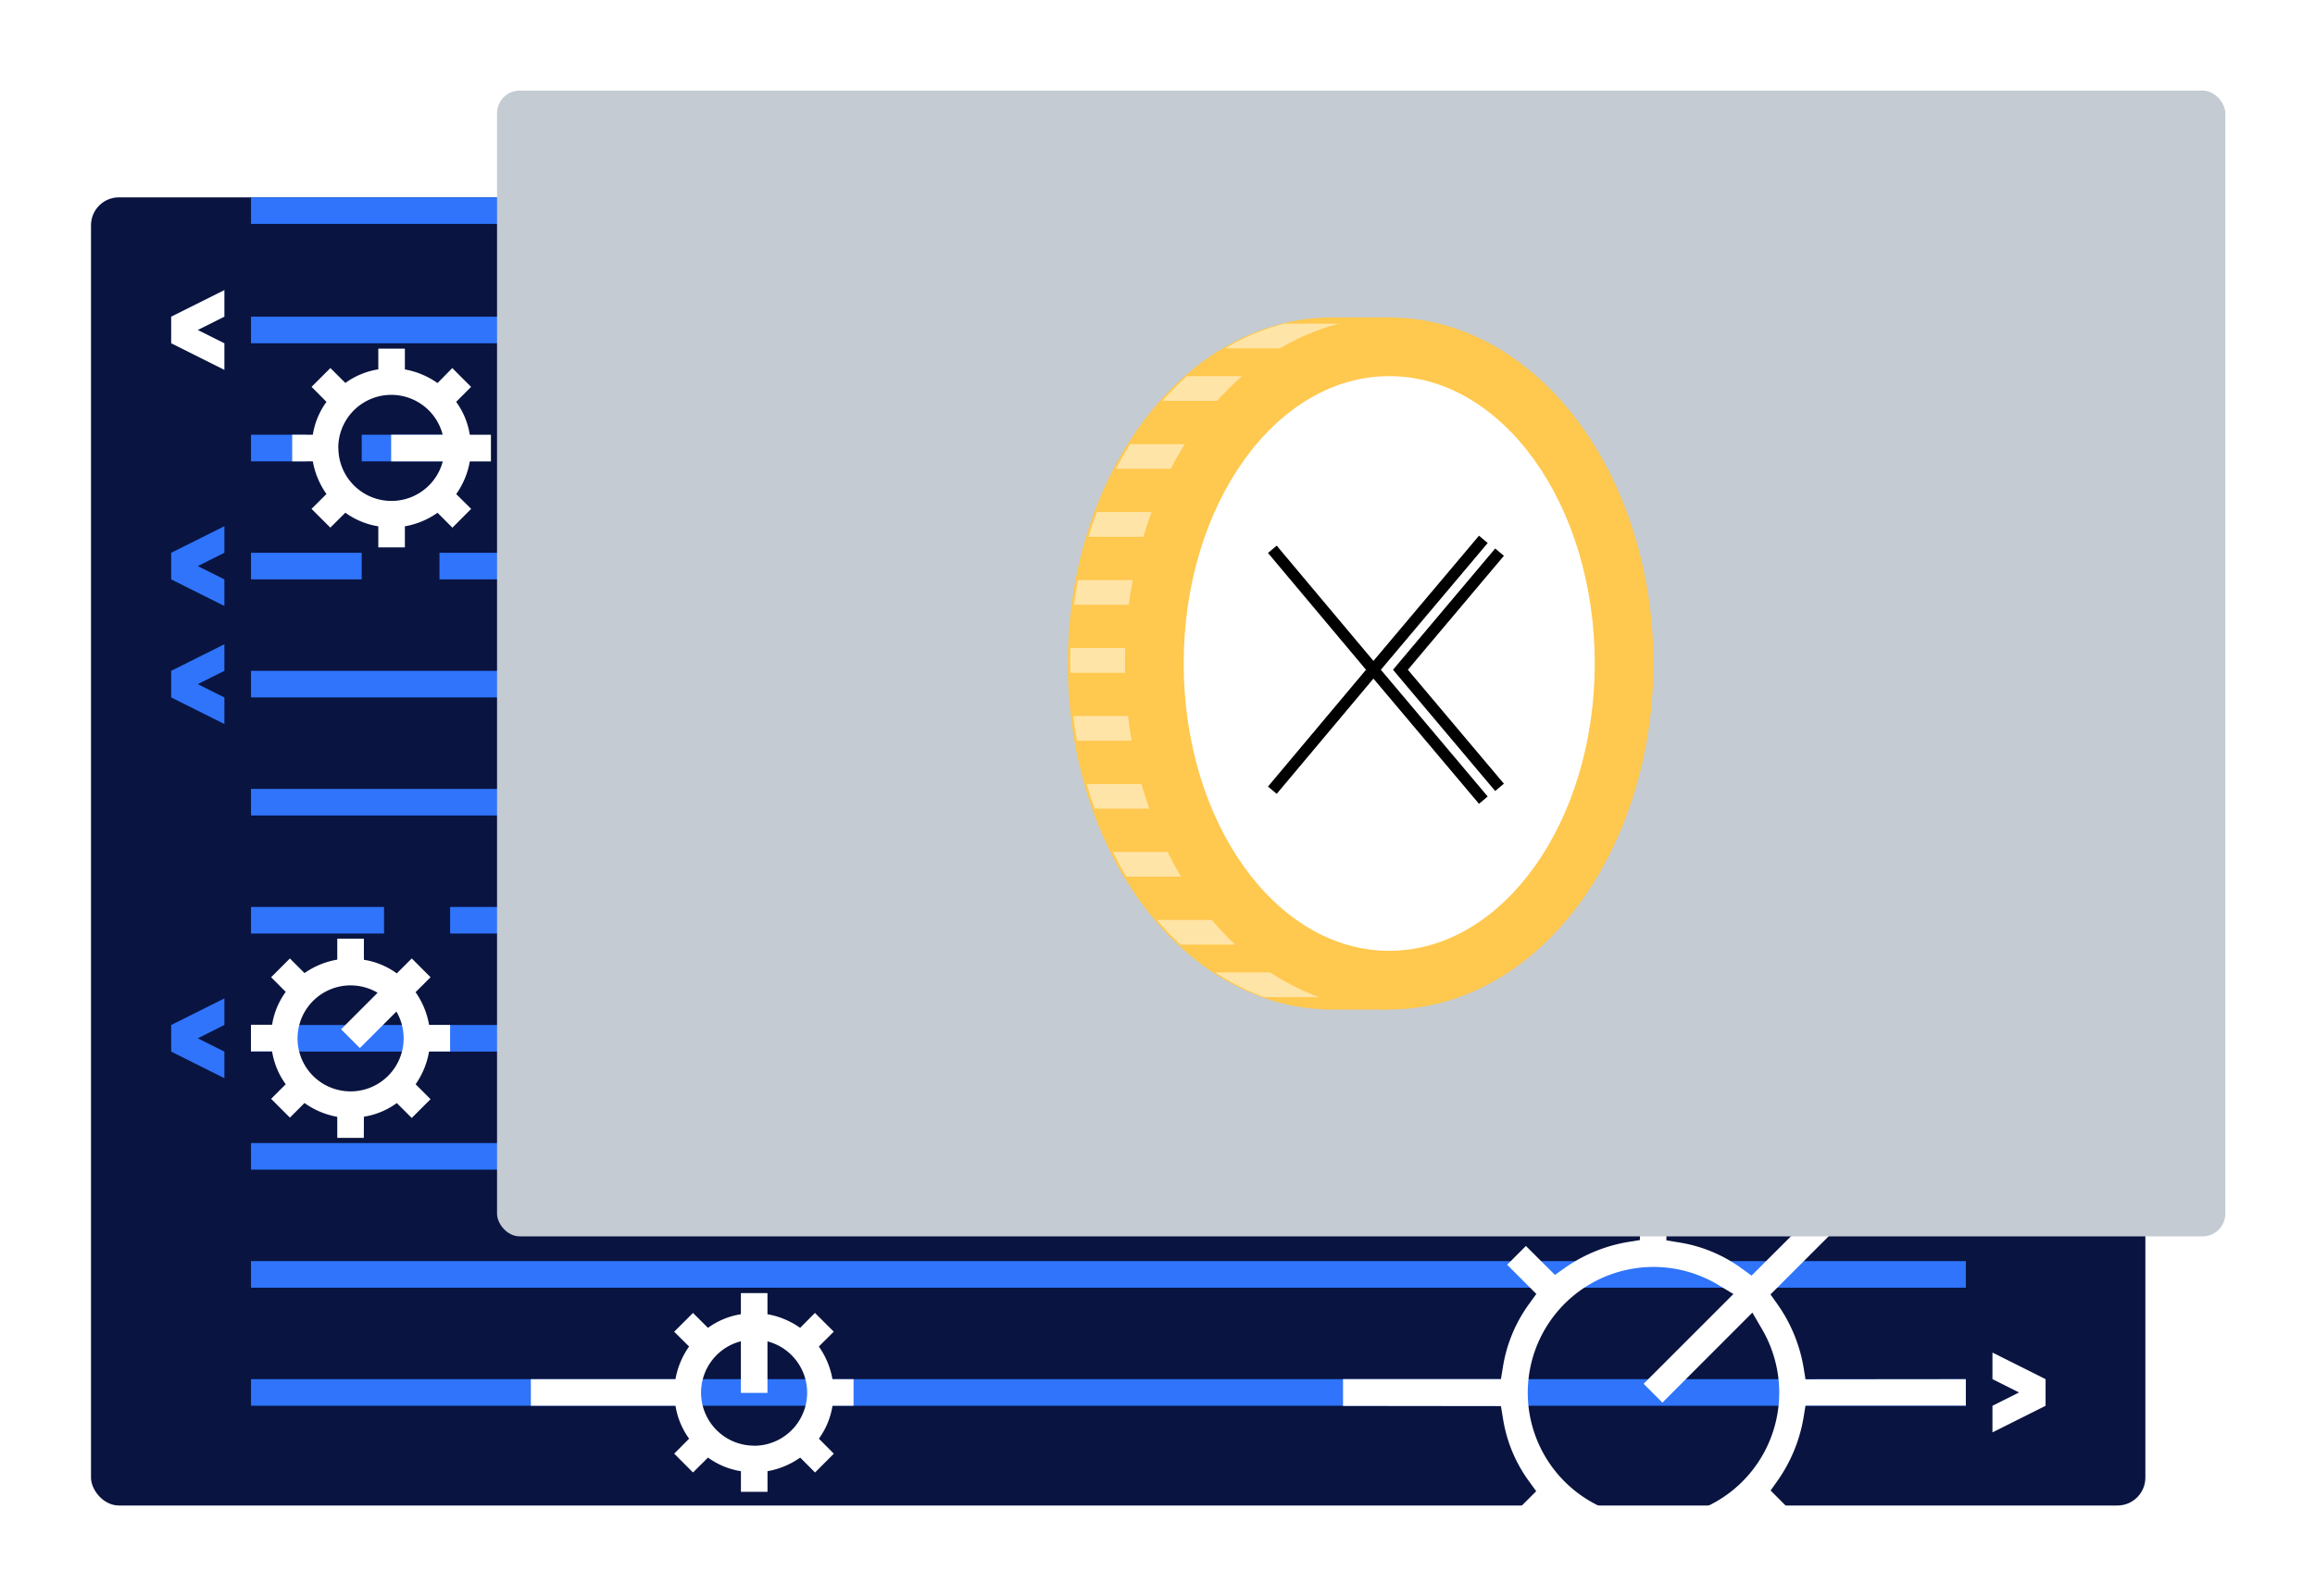 <svg version="1.1" viewBox="0 0 1160 800" xmlns="http://www.w3.org/2000/svg">
 <defs>
  <style>.cls-1{fill:#fff;}.cls-2{fill:#091440;}.cls-3{fill:#2f74fb;}.cls-4{fill:#c4cbd2;}.cls-5{fill:#ffc84e;}.cls-6{fill:#ffe4a7;}</style>
 </defs>
 <g>
  <g id="s1_-_f4_-_voting">
   <rect class="cls-1" width="1160" height="800"/>
   <rect id="BG" class="cls-2" x="45.6" y="98.91" width="1029.4" height="655.67" rx="14"/>
   <polygon class="cls-3" points="85.77 290.39 112.44 303.73 112.44 290.39 99.11 283.73 112.44 277.06 112.44 263.73 85.77 277.06"/>
   <polygon class="cls-3" points="85.77 349.56 112.44 362.9 112.44 349.56 99.11 342.9 112.44 336.23 112.44 322.9 85.77 336.23"/>
   <polygon class="cls-3" points="85.77 527.08 112.44 540.41 112.44 527.08 99.11 520.41 112.44 513.74 112.44 500.41 85.77 513.74"/>
   <polygon class="cls-3" points="998.38 572.91 1011.7 579.58 998.38 586.25 998.38 599.58 1025 586.25 1025 572.91 998.38 559.58"/>
   <polygon class="cls-1" points="998.38 691.25 1011.7 697.92 998.38 704.59 998.38 717.92 1025 704.59 1025 691.25 998.38 677.92"/>
   <rect class="cls-3" x="125.77" y="513.74" width="859.28" height="13.33"/>
   <rect class="cls-3" x="125.77" y="572.91" width="859.28" height="13.33"/>
   <rect class="cls-3" x="125.77" y="632.08" width="859.28" height="13.33"/>
   <rect class="cls-3" x="125.77" y="691.25" width="859.28" height="13.33"/>
   <rect class="cls-3" x="125.77" y="395.4" width="781.41" height="13.33"/>
   <rect class="cls-3" x="125.77" y="454.57" width="66.67" height="13.33"/>
   <rect class="cls-3" x="225.55" y="454.57" width="66.67" height="13.33"/>
   <rect class="cls-3" x="125.77" y="336.23" width="859.28" height="13.33"/>
   <polygon class="cls-1" points="85.77 172.05 112.44 185.39 112.44 172.06 99.11 165.39 112.44 158.72 112.44 145.39 85.77 158.72"/>
   <polygon class="cls-3" points="998.38 126.22 1011.7 132.88 998.38 139.55 998.38 152.88 1025 139.55 1025 126.22 998.38 112.88"/>
   <rect class="cls-3" x="125.77" y="98.91" width="859.28" height="13.33"/>
   <rect class="cls-3" x="125.77" y="158.72" width="859.28" height="13.33"/>
   <rect class="cls-3" x="125.77" y="217.89" width="27.73" height="13.33"/>
   <rect class="cls-3" x="181.24" y="217.89" width="49.54" height="13.33"/>
   <rect class="cls-3" x="256.45" y="217.89" width="728.6" height="13.33"/>
   <rect class="cls-3" x="125.77" y="277.06" width="55.47" height="13.33"/>
   <rect class="cls-3" x="220.21" y="277.06" width="55.47" height="13.33"/>
   <rect class="cls-3" x="321.31" y="277.06" width="55.47" height="13.33"/>
   <path class="cls-1" d="m206.32 560.34 9.42-9.42-7.48-7.48a40.48 40.48 0 0 0 6.74-16.44h10.54v-13.3h-10.53a40.61 40.61 0 0 0-6.77-16.41l7.5-7.49-9.42-9.42-7.5 7.5a37.91 37.91 0 0 0-16.48-6.83v-10.59h-13.34v10.52a40.56 40.56 0 0 0-16.41 6.74l-7.33-7.33-9.42 9.42 7.33 7.33a38.12 38.12 0 0 0-6.83 16.49h-10.6v13.32h10.6a38.17 38.17 0 0 0 6.83 16.49l-7.32 7.31 9.42 9.42 7.31-7.32a40.65 40.65 0 0 0 16.42 6.93v10.55h13.3l0.05-10.62a38 38 0 0 0 16.48-6.84zm-49.47-21.11a26.58 26.58 0 0 1 32.36-41.64l-18.3 18.3 9.42 9.42 18.3-18.3a26.6 26.6 0 0 1-41.78 32.22z"/>
   <path class="cls-1" d="M189.56,274.36h13.32V263.79A40.43,40.43,0,0,0,219.24,257l7.45,7.48,9.4-9.42-7.49-7.42a40.36,40.36,0,0,0,6.82-16.38H246V217.9h-10.6a38.13,38.13,0,0,0-6.82-16.49l7.47-7.5-9.42-9.43L219.24,192a40.43,40.43,0,0,0-16.36-6.83V174.75H189.56v10.37a38.12,38.12,0,0,0-16.5,6.82l-7.51-7.47-9.43,9.42,7.47,7.52a38.15,38.15,0,0,0-6.84,16.49H146.41v13.32h10.34a40.51,40.51,0,0,0,6.83,16.38l-7.48,7.45,9.42,9.4,7.54-7.48a38.12,38.12,0,0,0,16.5,6.82ZM169.5,224.45a26.58,26.58,0,0,1,52.33-6.55H196v13.32h25.88a26.6,26.6,0,0,1-52.33-6.77Z"/>
   <path class="cls-1" d="M427.7,704.58V691.26H417.13a40.47,40.47,0,0,0-6.83-16.37l7.48-7.44-9.42-9.4-7.42,7.48a40.5,40.5,0,0,0-16.38-6.82v-10.6H371.24v10.6a38.09,38.09,0,0,0-16.49,6.83l-7.5-7.47-9.43,9.41,7.47,7.41a40.47,40.47,0,0,0-6.83,16.37H266v13.32h72.48a38.17,38.17,0,0,0,6.82,16.5l-7.47,7.5,9.42,9.44,7.52-7.47a38.09,38.09,0,0,0,16.49,6.83v10.35h13.32V737.38a40.5,40.5,0,0,0,16.38-6.82l7.45,7.47,9.4-9.42-7.48-7.53a38.17,38.17,0,0,0,6.82-16.5Zm-49.91,20a26.58,26.58,0,0,1-6.55-52.32v25.88h13.32V672.31a26.59,26.59,0,0,1-6.77,52.32Z"/>
   <path class="cls-1" d="M755.17,762l14.59-14.59-3.67-5.06a72.12,72.12,0,0,1-13-31.53l-1-6.08-79.12-.09V691.23l79.12,0,1-6.1a73.21,73.21,0,0,1,13.07-31.53l3.66-5.06-14.62-14.63,9.41-9.42L779.15,639l5-3.54a77.33,77.33,0,0,1,31.44-12.93l6.14-1-.09-20.94H835l0,21.1,6.1,1a72,72,0,0,1,31.52,13l5.05,3.66L944,573.12l9.41,9.42-66.25,66.24,3.55,5a77.34,77.34,0,0,1,13,31.44l1,6.13,80.32-.08v13.24l-80.33,0-1,6.12a77.2,77.2,0,0,1-12.94,31.43l-3.54,5L902.1,762l-9.42,9.42-14.94-14.94-5,3.66a73.19,73.19,0,0,1-31.53,13.08l-6.09,1,0,21.17H821.77l-.06-21-6.11-1a77.22,77.22,0,0,1-31.45-13l-5-3.54-14.53,14.53ZM860.51,643.73a63,63,0,1,0,22.35,22.38l-4.78-8.22L833,703l-9.42-9.42,45-45Z"/>
   <rect class="cls-4" x="249.06" y="45.41" width="865.99" height="574.26" rx="11.34"/>
   <path class="cls-5" d="M695.34,159.1V506H667.46c-73.12,0-132.4-77.66-132.4-173.45S594.34,159.1,667.46,159.1Z"/>
   <path class="cls-6" d="m544.5 392.94c1.2 4.21 2.53 8.33 4 12.39h148.02v-12.39z"/>
   <path class="cls-6" d="M557.62,427q3.18,6.39,6.77,12.39H696.52V427Z"/>
   <path class="cls-6" d="M537.75,358.87c.49,4.19,1.13,8.3,1.84,12.39H696.52V358.87Z"/>
   <path class="cls-6" d="m579.75 461.08a148.77 148.77 0 0 0 11.75 12.39h105v-12.39z"/>
   <path class="cls-6" d="M696.52,499.79V487.4H609a114.55,114.55,0,0,0,24.55,12.39Z"/>
   <path class="cls-6" d="M540.14,290.73c-.77,4.07-1.42,8.21-2,12.39H696.52V290.73Z"/>
   <path class="cls-6" d="M536.39,324.8c-.09,2.57-.15,5.15-.15,7.74,0,1.56.06,3.1.09,4.65H696.52V324.8Z"/>
   <path class="cls-6" d="M643.79,162.2A110.21,110.21,0,0,0,614,174.59h82.55V162.2Z"/>
   <path class="cls-6" d="m594.85 188.53a143.09 143.09 0 0 0-12.37 12.38h114v-12.38z"/>
   <path class="cls-6" d="m566.25 222.59q-3.75 6-7.08 12.39h137.35v-12.39z"/>
   <path class="cls-6" d="m549.56 256.66c-1.5 4-2.86 8.18-4.13 12.39h151.09v-12.39z"/>
   <ellipse class="cls-5" cx="696.11" cy="332.54" rx="132.4" ry="173.44"/>
   <ellipse class="cls-1" cx="696.11" cy="332.54" rx="102.98" ry="144.02"/>
   <path d="m741.09 268.5-52.889 62.753-48.471-57.766-4.367 3.665 49.117 58.536-49.117 58.536 4.367 3.665 48.471-57.766 52.889 62.753 4.366-3.663-53.534-63.524 53.534-63.524zm8.122 6.413-47.474 56.34-3.721 4.435 3.721 4.435 47.474 56.34 4.366-3.663-48.119-57.111 48.119-57.111z" stroke-width=".127"/>
  </g>
 </g>
</svg>

